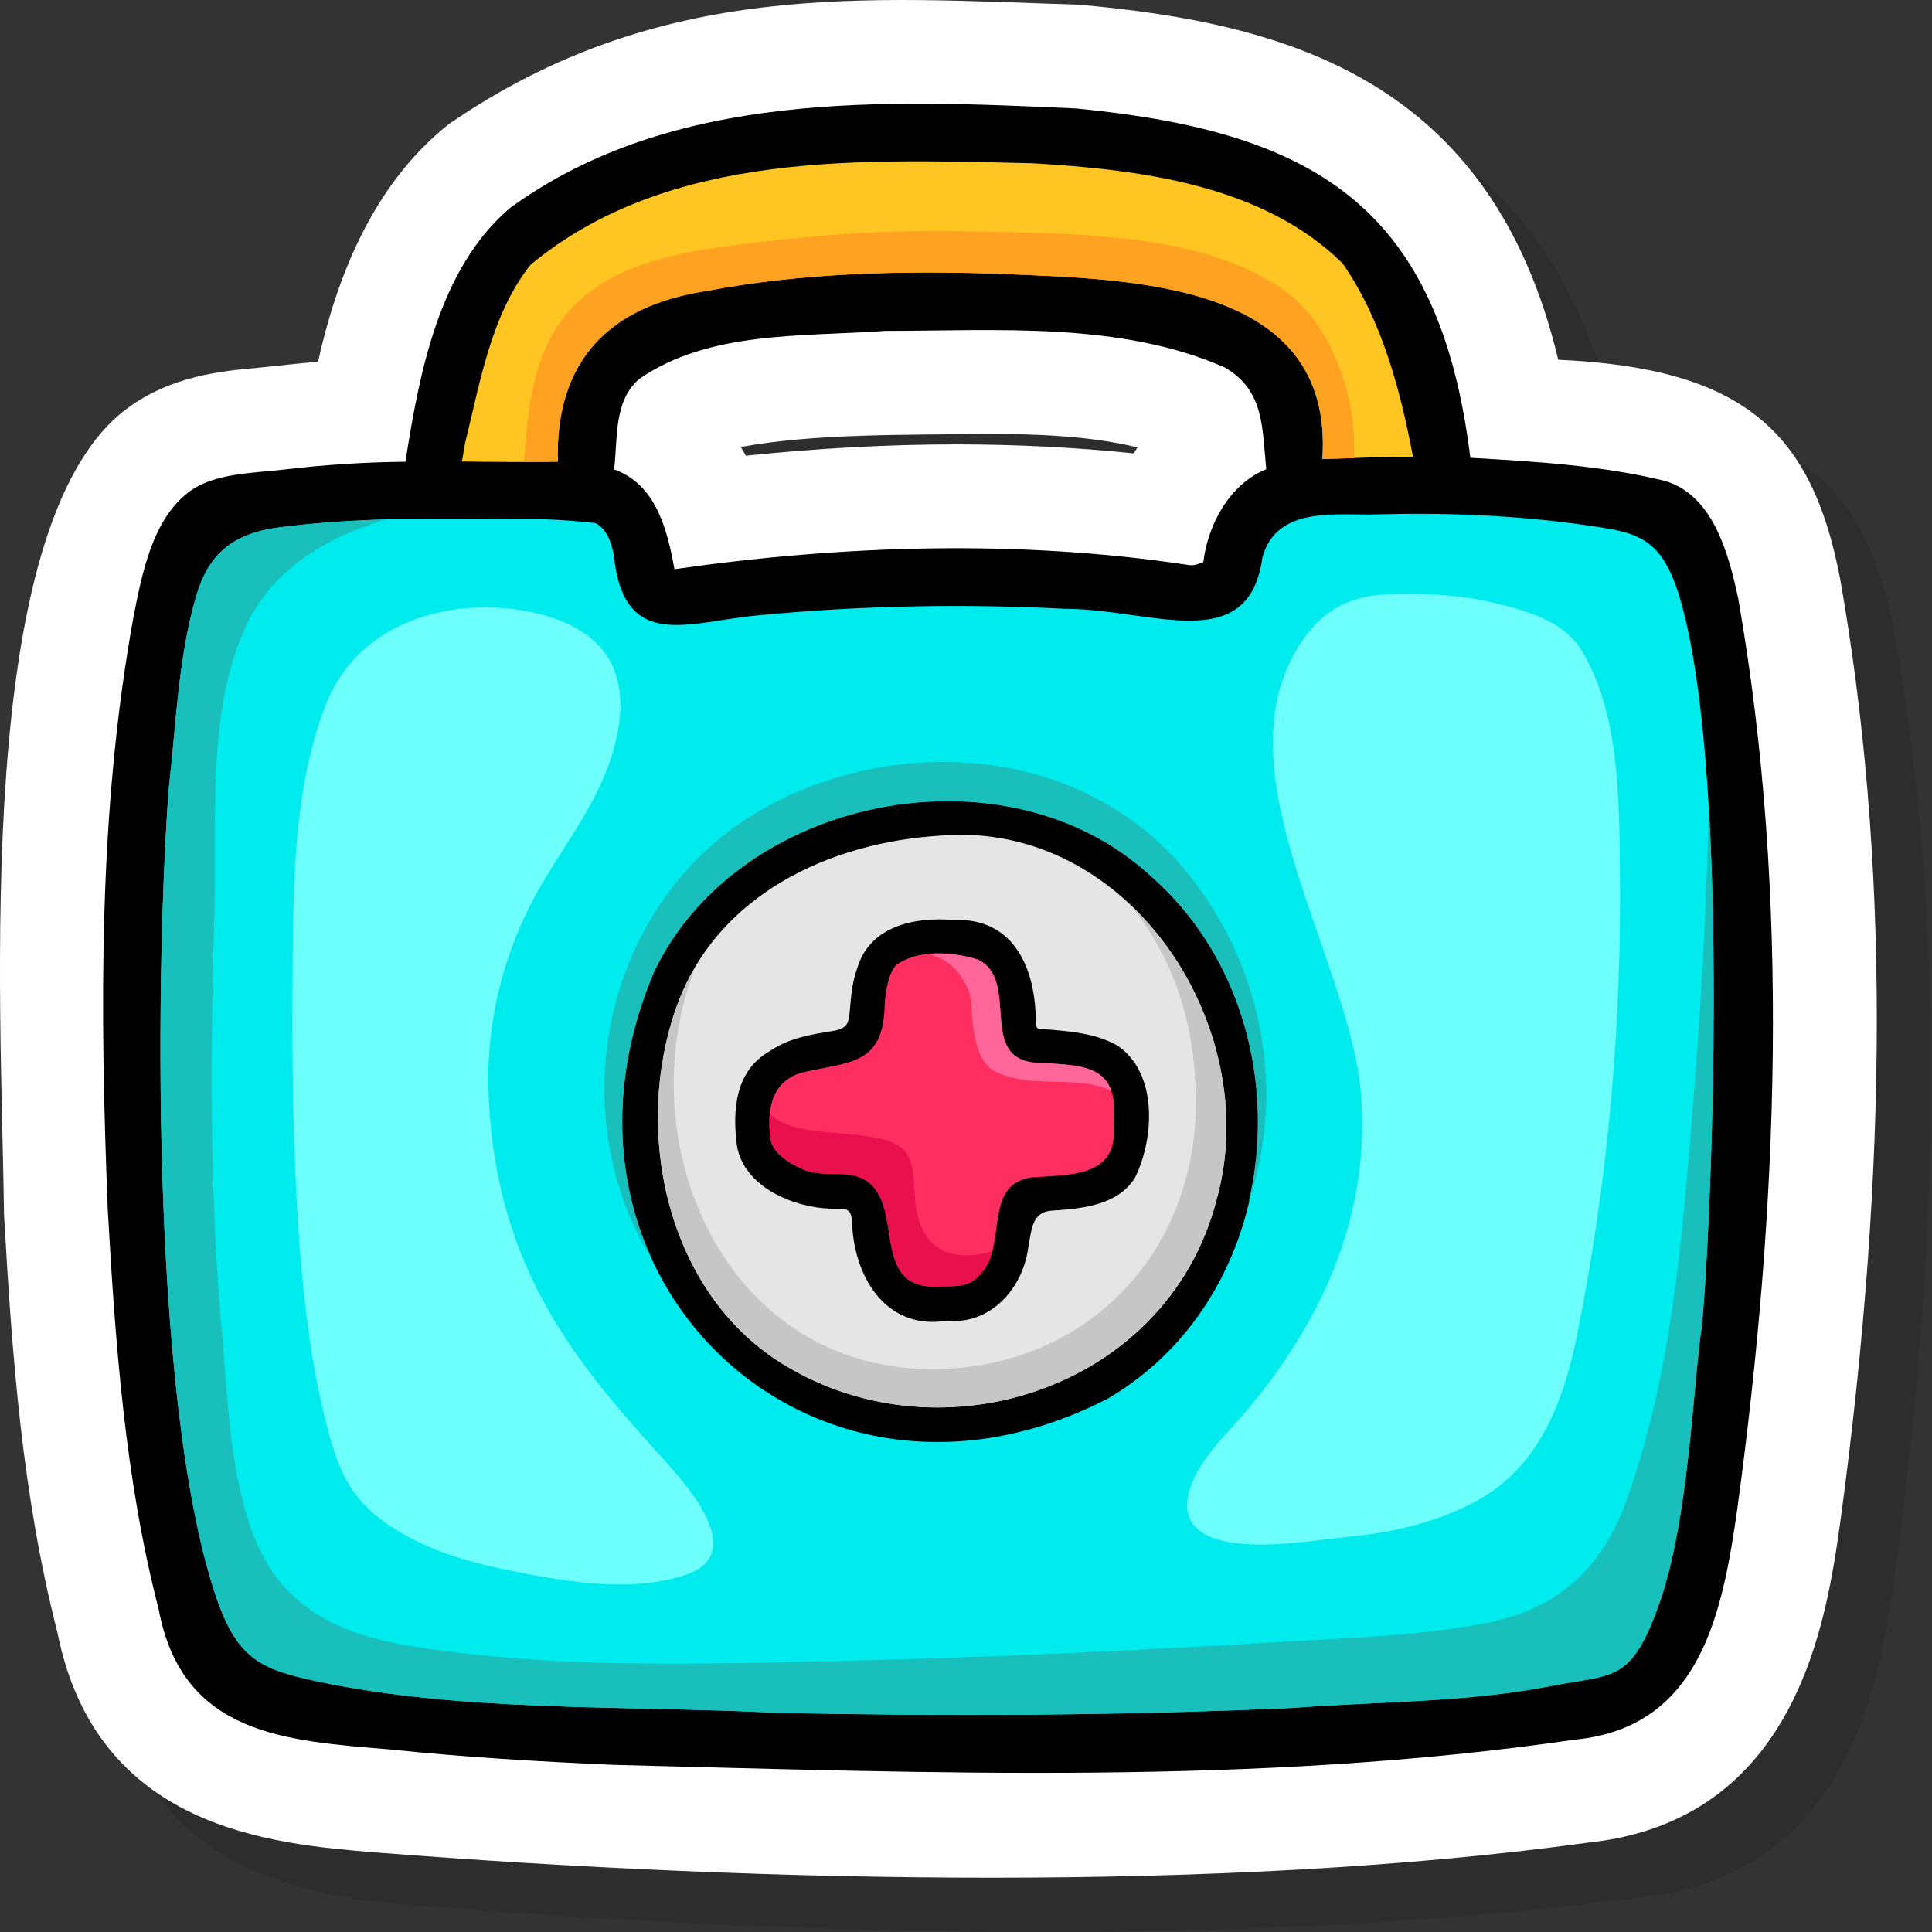 <svg width="48" height="48" viewBox="0 0 48 48" fill="none" xmlns="http://www.w3.org/2000/svg">
<rect x="0" y="0" width="48" height="48" fill="#333333" stroke="none"/>
<g style="mix-blend-mode:multiply" opacity="0.3">
<path d="M40.063 10.287C38.41 3.367 33.398 1.933 28.166 1.466C22.864 1.301 17.764 0.817 12.506 4.428C10.561 5.964 9.689 8.357 9.251 10.339C8.739 10.376 8.243 10.441 7.732 10.489C6.877 10.566 5.586 10.683 4.485 11.514C0.648 14.399 1.379 26.197 1.45 31.541C1.649 35.049 1.899 38.481 2.773 41.895C3.748 46.805 8.097 47.161 10.701 47.374C20.387 48.133 31.791 48.365 40.787 47.13C46.022 46.587 46.729 41.577 47.072 39.151C48.278 30.252 48.284 22.613 47.062 15.701C46.362 12.066 44.66 10.496 40.064 10.287H40.063ZM29.514 12.613C28.088 12.465 26.614 12.39 25.11 12.39C23.42 12.39 21.667 12.485 19.879 12.671C19.839 12.599 19.797 12.527 19.754 12.455C21.612 12.112 23.867 12.161 25.818 12.129C27.103 12.129 28.427 12.177 29.61 12.465C29.578 12.514 29.546 12.563 29.515 12.613H29.514Z" fill="#231F20"/>
</g>
<path d="M45.712 14.352C45.013 10.717 43.31 9.147 38.714 8.938C37.062 2.018 32.049 0.584 26.817 0.117C21.516 -0.048 16.415 -0.532 11.157 3.079C9.212 4.616 8.34 7.009 7.902 8.99C7.39 9.027 6.895 9.092 6.383 9.14C5.528 9.217 4.237 9.334 3.137 10.165C-0.702 13.05 0.03 24.848 0.101 30.192C0.3 33.7 0.55 37.132 1.424 40.547C2.399 45.456 6.748 45.812 9.352 46.025C19.038 46.784 30.442 47.017 39.438 45.782C44.673 45.238 45.38 40.228 45.723 37.802C46.929 28.903 46.935 21.264 45.713 14.352H45.712ZM28.166 11.264C26.739 11.116 25.265 11.041 23.761 11.041C22.071 11.041 20.319 11.136 18.53 11.322C18.49 11.25 18.449 11.178 18.405 11.106C20.263 10.763 22.518 10.812 24.47 10.78C25.754 10.78 27.078 10.828 28.261 11.116C28.229 11.165 28.197 11.214 28.166 11.264H28.166Z" fill="white"/>
<path d="M43.189 14.887C42.957 13.795 42.573 12.287 41.345 11.943C39.782 11.563 38.135 11.466 36.53 11.374C35.767 5.153 32.689 3.268 26.74 2.695C21.985 2.479 16.715 2.229 12.673 5.166C10.903 6.673 10.417 9.273 10.073 11.472C9.069 11.482 8.065 11.546 7.067 11.665C6.308 11.756 5.323 11.747 4.692 12.223C3.786 12.908 3.53 14.247 3.321 15.302C2.435 20.153 2.483 25.134 2.677 30.046C2.865 33.376 3.104 36.741 3.942 39.98C4.529 43.103 7.066 43.249 9.72 43.467C11.549 43.659 13.387 43.765 15.224 43.847C23.171 44.046 31.235 44.371 39.124 43.221C42.254 42.922 42.799 40.065 43.167 37.455C44.179 30.008 44.486 22.315 43.189 14.888V14.887ZM29.897 13.966C29.754 14.022 29.646 14.064 29.495 14.032C25.299 13.402 20.943 13.541 16.757 14.141C16.576 13.152 16.3 12.037 15.257 11.662C15.352 10.904 15.237 9.975 15.876 9.419C17.617 8.208 19.957 8.37 21.993 8.221C24.78 8.219 27.818 7.987 30.42 9.125C31.421 9.697 31.355 10.639 31.46 11.658C30.546 12.028 30.009 13.032 29.897 13.966H29.897Z" fill="black"/>
<path d="M25.59 29.259C24.432 29.461 25.019 30.945 24.383 31.624C24.102 31.973 23.81 31.959 23.404 31.959C21.485 32.123 22.589 29.804 21.393 29.264C20.954 29.075 20.449 29.247 19.999 29.071C19.671 28.942 19.202 28.674 19.142 28.3C19.05 27.607 19.14 26.879 19.917 26.648C21.146 26.365 21.965 26.47 21.981 24.907C22.01 24.624 22.062 24.196 22.265 23.977C22.813 23.576 23.686 23.646 24.305 23.843C25.364 24.375 24.255 26.331 25.781 26.405C27.019 26.469 27.825 26.463 27.667 27.993C27.777 29.287 26.5 29.178 25.59 29.258V29.259Z" fill="#FF2E60"/>
<path d="M41.773 14.986C41.351 13.483 40.818 13.268 39.778 13.103C37.949 12.816 36.091 12.727 34.241 12.779C33.159 12.809 31.725 12.563 31.364 13.847C31.026 16.331 28.598 15.13 26.505 15.127C23.965 14.996 21.394 15.041 18.862 15.286C17.115 15.434 15.489 16.235 15.246 13.764C15.183 13.477 15.075 13.13 14.79 12.994C13.139 12.802 11.383 12.918 9.706 12.899C8.789 12.924 7.871 12.983 6.959 13.099C5.788 13.248 5.181 13.755 4.872 14.815C4.424 16.349 4.373 18.025 4.193 19.593C3.885 23.626 3.696 34.59 5.339 39.583C5.871 41.202 6.445 41.466 7.873 41.771C11.528 42.548 15.577 42.363 19.327 42.555C23.584 42.644 27.848 42.623 32.102 42.433C34.273 42.267 36.43 42.301 38.561 41.883C40.096 41.583 40.529 41.82 41.229 39.823C41.964 37.73 42.065 34.374 42.277 32.98C42.479 31.129 43.042 19.514 41.772 14.986H41.773ZM27.523 34.747C20.172 38.537 13.042 31.709 16.245 24.153C18.331 19.772 24.96 18.461 28.547 21.726C32.503 25.139 32.108 32.065 27.523 34.747Z" fill="#00EBED"/>
<path d="M11.553 11.017C11.923 9.521 12.2 7.81 13.183 6.576C16.627 3.726 21.43 3.961 25.65 4.056C28.321 4.212 31.377 4.587 33.357 6.545C34.331 7.944 34.793 9.691 35.105 11.348C34.351 11.348 33.609 11.381 32.854 11.406C33.157 6.953 28.037 6.947 24.827 6.802C22.413 6.718 19.939 6.775 17.563 7.228C15.135 7.595 13.792 8.962 13.859 11.471C13.041 11.483 12.277 11.479 11.474 11.465C11.508 11.33 11.505 11.261 11.553 11.016V11.017Z" fill="#FFC522"/>
<path d="M23.368 20.761C20.577 20.93 17.78 22.253 16.8 25.035C15.744 28.027 16.512 31.925 19.26 33.769C23.213 36.386 28.979 34.56 30.216 29.843C31.445 25.547 28.063 20.368 23.368 20.761ZM28.192 29.27C27.767 29.939 26.896 30.03 26.141 30.077C25.646 30.108 25.632 30.514 25.544 31.01C25.408 32.017 24.6 32.922 23.528 32.812C21.985 33.065 21.191 31.675 21.167 30.313C21.129 29.978 20.971 30.038 20.659 30.03C19.731 30.007 18.483 29.498 18.309 28.466C18.194 27.586 18.265 26.605 19.119 26.118C19.604 25.789 20.139 25.704 20.707 25.611C21.11 25.545 21.09 25.36 21.124 24.977C21.152 24.66 21.19 24.35 21.3 24.05C21.609 23.007 22.722 22.775 23.693 22.857C25.153 22.797 25.691 23.997 25.731 25.237C25.744 25.611 25.729 25.553 26.002 25.574C26.6 25.624 27.214 25.672 27.75 25.97C28.772 26.646 28.685 28.279 28.194 29.27L28.192 29.27Z" fill="#E5E5E5"/>
<path d="M22.738 29.862C22.696 29.474 22.75 28.859 22.439 28.557C21.813 27.952 19.742 28.378 19.127 27.663C19.105 27.868 19.113 28.085 19.141 28.3C19.201 28.674 19.671 28.942 19.998 29.071C20.449 29.247 20.953 29.075 21.392 29.264C22.588 29.804 21.484 32.123 23.403 31.959C23.81 31.959 24.102 31.972 24.382 31.624C24.519 31.477 24.599 31.291 24.651 31.089C23.752 31.351 22.874 31.148 22.737 29.862H22.738Z" fill="#EA0F4D"/>
<path d="M25.781 26.405C24.254 26.331 25.363 24.375 24.305 23.843C23.939 23.727 23.486 23.658 23.063 23.7C23.473 23.803 23.828 24.048 24.054 24.591C24.165 24.857 24.131 25.252 24.179 25.544C24.241 25.923 24.343 26.436 24.74 26.627C25.657 27.07 26.805 26.693 27.611 27.104C27.392 26.461 26.707 26.452 25.781 26.405V26.405Z" fill="#FF6699"/>
<path d="M30.216 29.843C30.961 27.239 30.011 24.313 28.102 22.498C29.135 23.808 29.688 25.354 29.711 27.289C29.756 31.031 27.1 33.917 23.349 34.013C17.991 34.151 15.563 28.328 17.286 24.003C17.095 24.322 16.93 24.665 16.8 25.035C15.744 28.027 16.512 31.925 19.26 33.769C23.213 36.386 28.979 34.56 30.216 29.843Z" fill="#C6C6C6"/>
<path d="M31.291 28.862C31.808 26.324 31.119 23.691 29.502 21.689C26.964 18.548 22.331 18.195 18.959 20.095C15.191 22.22 13.96 27.183 15.984 30.928C16.043 31.037 16.113 31.138 16.177 31.241C15.264 29.225 15.152 26.732 16.246 24.153C18.331 19.772 24.96 18.461 28.548 21.726C30.9 23.756 31.702 27.024 31.011 29.908C31.12 29.574 31.218 29.229 31.293 28.863L31.291 28.862Z" fill="#19BFBB"/>
<path d="M42.454 20.041C42.397 22.57 42.26 25.09 42.05 27.622C41.78 30.875 41.525 34.173 40.412 37.269C39.796 38.981 38.708 39.974 36.923 40.324C35.301 40.641 33.561 40.69 31.916 40.788C28.278 41.004 24.629 41.18 20.984 41.263C17.427 41.344 13.729 41.467 10.205 40.897C8.446 40.612 7.02 39.949 6.33 38.222C5.709 36.667 5.667 34.824 5.518 33.176C5.2 29.657 5.229 26.118 5.328 22.592C5.391 20.343 5.134 17.703 6.095 15.591C6.752 14.147 8.093 13.367 9.559 12.906C8.69 12.934 7.821 12.989 6.959 13.1C5.788 13.249 5.181 13.756 4.872 14.816C4.424 16.349 4.373 18.026 4.193 19.594C3.885 23.627 3.696 34.591 5.339 39.584C5.871 41.203 6.445 41.467 7.873 41.772C11.528 42.549 15.577 42.364 19.327 42.556C23.584 42.644 27.848 42.624 32.102 42.434C34.273 42.268 36.43 42.302 38.561 41.884C40.096 41.583 40.529 41.821 41.229 39.824C41.964 37.731 42.065 34.375 42.277 32.981C42.423 31.644 42.757 25.216 42.453 20.042L42.454 20.041Z" fill="#19BFBB"/>
<path d="M13.532 32.386C12.611 30.716 12.181 28.928 12.135 27.029C12.092 25.273 12.548 23.549 13.422 22.033C14.065 20.918 14.874 19.914 15.235 18.659C15.594 17.404 15.481 16.225 14.254 15.574C13.199 15.015 11.289 14.835 9.805 15.611C9.051 16.004 8.436 16.627 8.086 17.527C7.346 19.431 7.294 21.585 7.274 23.601C7.243 26.673 7.244 31.591 7.964 34.768C8.376 36.587 8.663 37.392 10.191 38.208C10.978 38.629 11.894 38.867 12.711 39.029C14.073 39.3 15.733 39.587 17.075 39.112C18.587 38.577 17.042 36.869 16.479 36.248C15.358 35.01 14.345 33.863 13.532 32.387V32.386Z" fill="#6CFFFB"/>
<path d="M39.262 16.112C38.815 15.411 37.89 15.166 37.136 14.981C36.423 14.805 35.677 14.756 34.945 14.75C33.774 14.74 32.786 14.947 32.054 16.44C30.523 19.569 33.558 23.988 33.814 27.189C34.078 30.47 32.588 33.348 30.418 35.67C29.464 36.691 28.823 38.103 30.694 38.338C31.639 38.456 32.7 38.259 33.642 38.165C34.684 38.06 35.699 37.807 36.629 37.321C38.214 36.492 38.837 34.861 39.173 33.212C39.95 29.405 40.295 25.423 40.247 21.542C40.225 19.815 40.228 17.627 39.262 16.112Z" fill="#6CFFFB"/>
<path d="M31.923 7.226C29.824 5.741 26.631 5.817 24.176 5.749C22.505 5.702 20.831 5.79 19.169 5.981C17.979 6.119 16.649 6.249 15.543 6.736C13.402 7.677 13.153 9.478 13.019 11.476C13.296 11.476 13.572 11.476 13.859 11.471C13.792 8.962 15.135 7.595 17.563 7.228C19.939 6.775 22.413 6.719 24.827 6.802C28.037 6.947 33.157 6.953 32.854 11.406C33.117 11.398 33.378 11.388 33.639 11.379C33.73 9.838 33.041 8.016 31.923 7.226Z" fill="#FFA222"/>
</svg>
